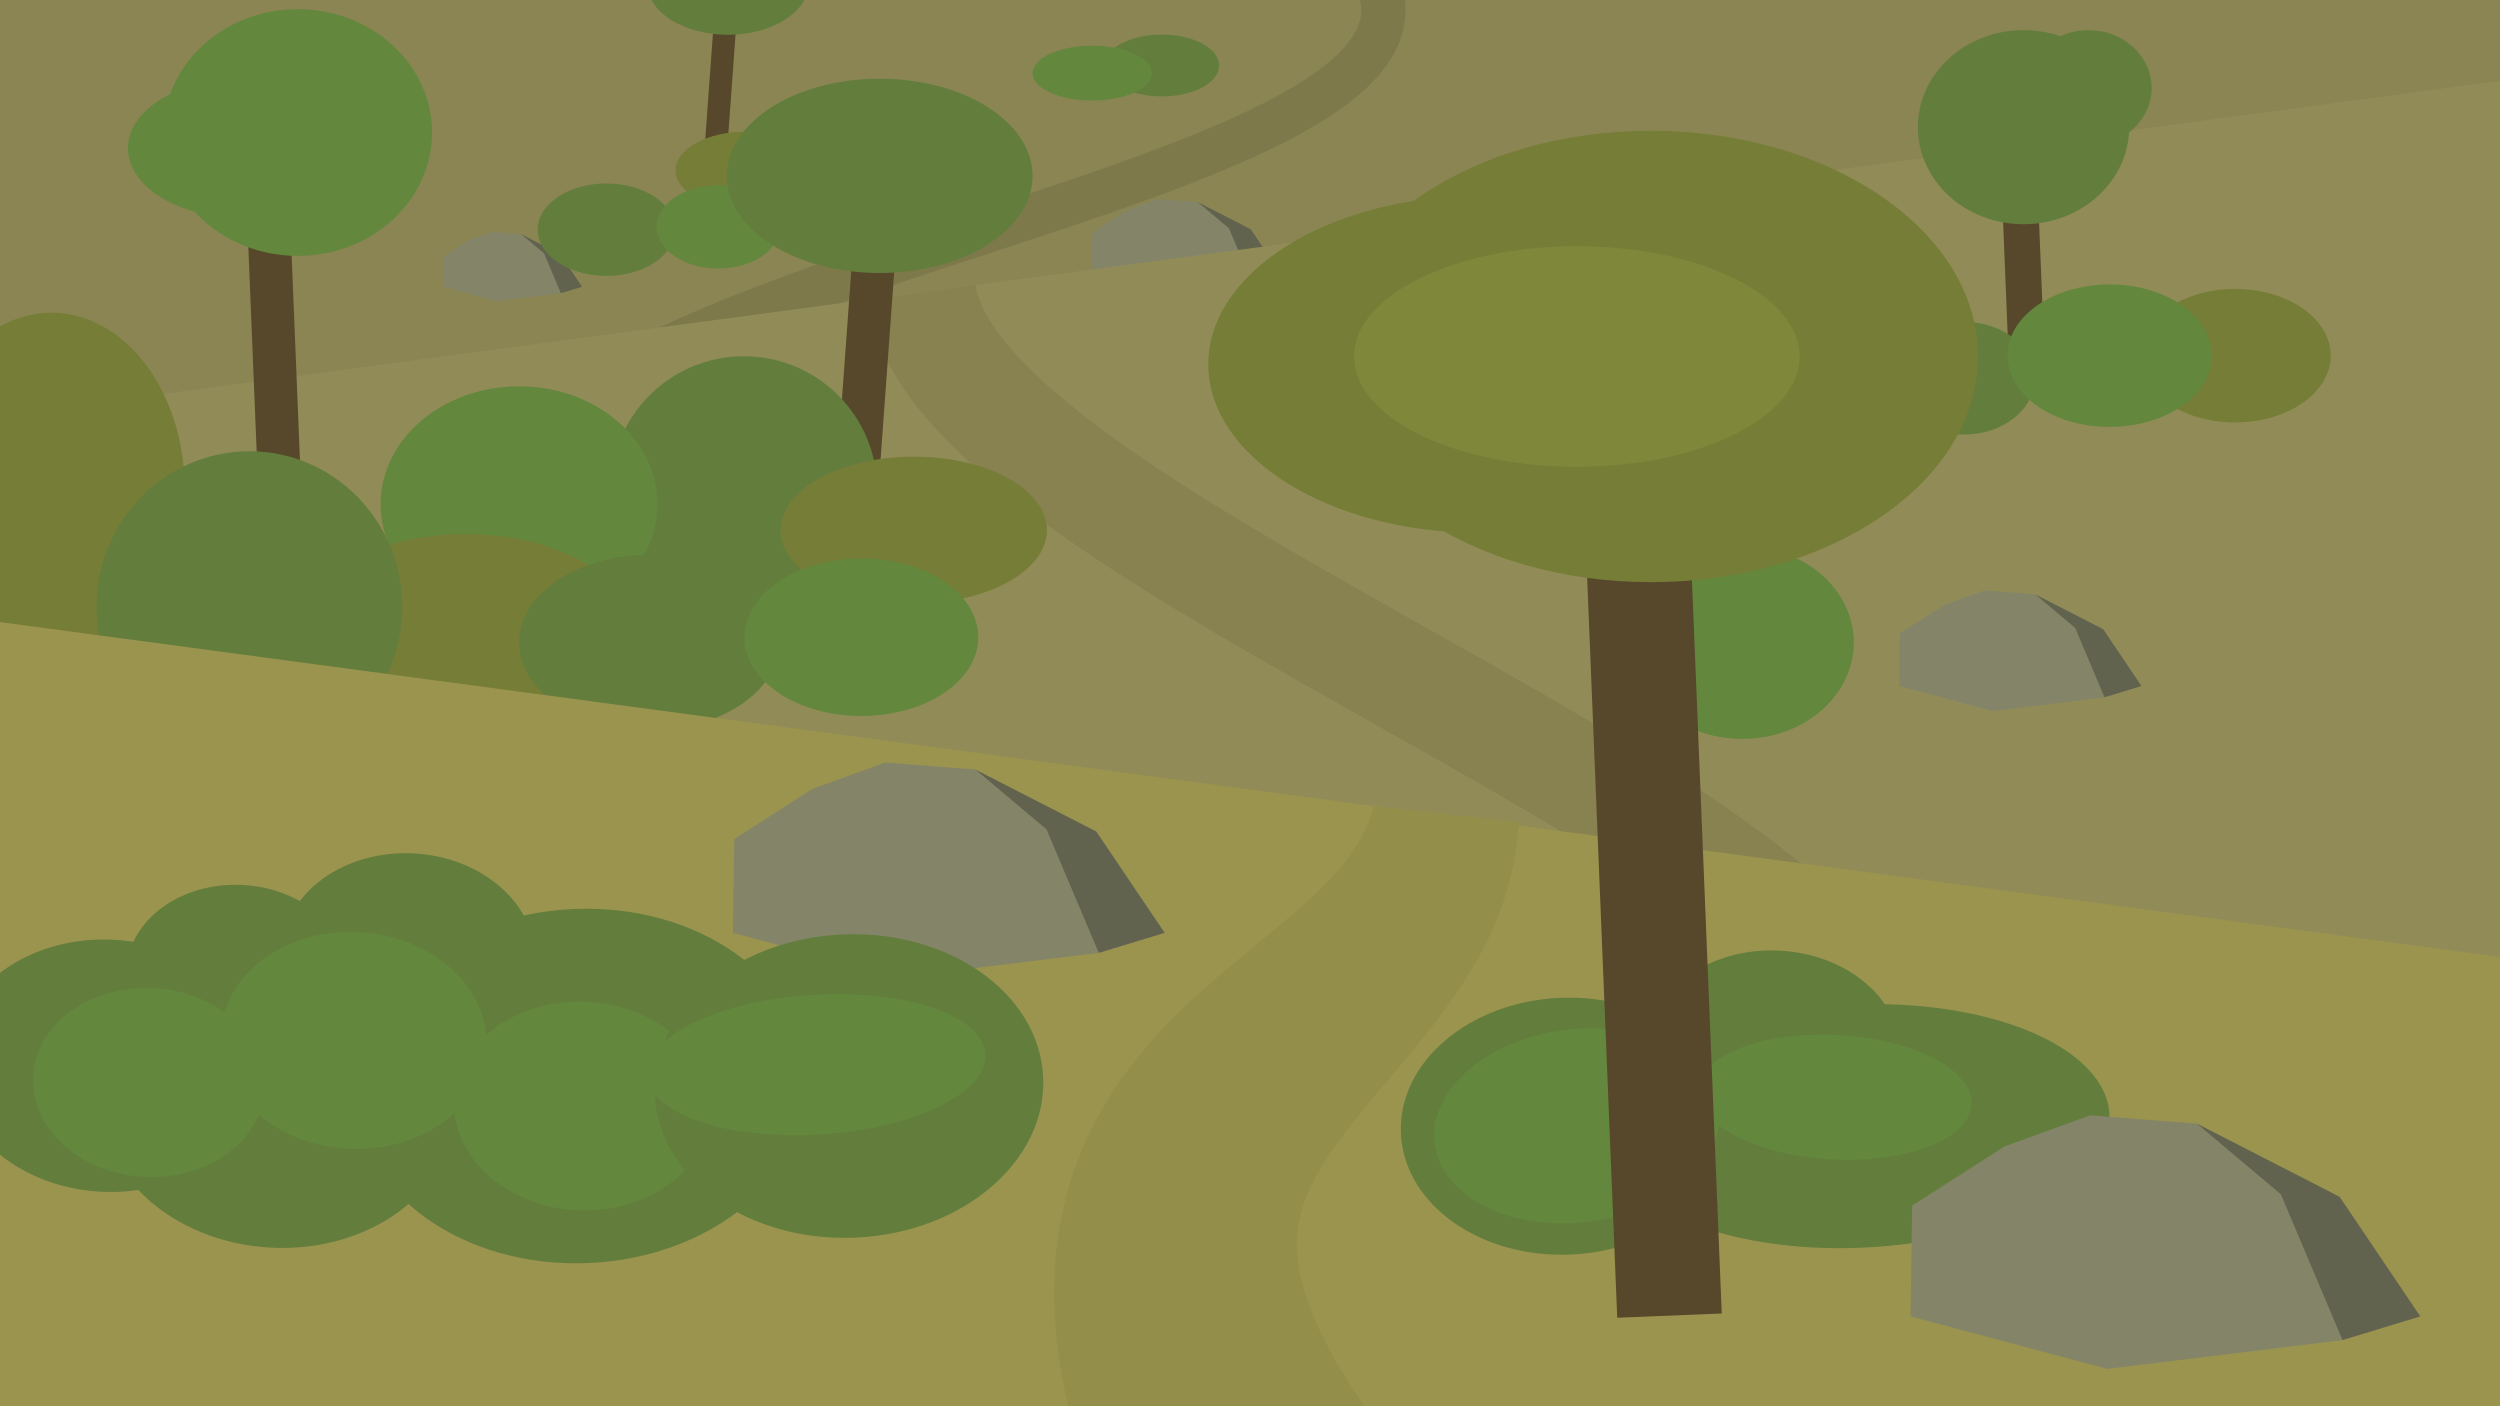 <svg xmlns="http://www.w3.org/2000/svg" viewBox="0 0 1920 1080"><defs><style>.cls-1{fill:#8a8553;}.cls-10,.cls-11,.cls-12,.cls-15,.cls-2,.cls-5{fill:none;stroke-miterlimit:10;}.cls-2{stroke:#7d794b;stroke-width:34px;}.cls-3{fill:#848568;}.cls-4{fill:#62634e;}.cls-11,.cls-12,.cls-15,.cls-5{stroke:#57482b;}.cls-5{stroke-width:17.38px;}.cls-6{fill:#637d3d;}.cls-7{fill:#63873d;}.cls-8{fill:#757d36;}.cls-9{fill:#918c57;}.cls-10{stroke:#878250;stroke-width:84px;}.cls-11{stroke-width:32.96px;}.cls-12{stroke-width:27.59px;}.cls-13{fill:#9b944e;}.cls-14{fill:#948e4b;}.cls-15{stroke-width:80.34px;}.cls-16{fill:#7f873b;}.cls-17{opacity:0.5;}.cls-18{opacity:0.7;}</style></defs><g id="before-plains"><g id="bp-plains-3"><polygon class="cls-1" points="1967.83 378.56 -62.84 332.43 -62.84 -50.71 1957.16 -43.77 1967.83 378.56"/><path class="cls-2" d="M1027.33-52c214.58,190.67-623.15,243.24-640.92,437.57"/><polygon class="cls-3" points="340.61 197.01 359.95 184.62 377.87 178.11 400.23 179.83 419.21 193.81 430.75 225.18 381.47 231.22 340.27 220.22 340.61 197.01"/><polygon class="cls-4" points="447.04 220.22 430.75 225.18 417.82 194.63 400.23 179.83 430.13 195.16 447.04 220.22"/><polygon class="cls-3" points="838.67 178.64 865.02 161.76 889.43 152.9 919.89 155.24 945.74 174.27 961.45 217 894.33 225.23 838.22 210.25 838.67 178.64"/><polygon class="cls-4" points="983.64 210.25 961.45 217 943.84 175.4 919.89 155.24 960.61 176.12 983.64 210.25"/><line class="cls-5" x1="559.5" y1="-19.06" x2="549.19" y2="122.84"/><ellipse class="cls-6" cx="892.27" cy="50.29" rx="44.04" ry="23.74"/><ellipse class="cls-7" cx="838.78" cy="56.18" rx="45.77" ry="21.04"/><ellipse class="cls-6" cx="465.66" cy="176.39" rx="52.7" ry="35.5"/><ellipse class="cls-8" cx="572.81" cy="130.88" rx="53.97" ry="29.78"/><ellipse class="cls-6" cx="559.03" cy="-12.63" rx="61.93" ry="39.35"/><ellipse class="cls-7" cx="551.61" cy="174.27" rx="47.37" ry="31.91"/></g><g id="bp-plains-2"><polygon class="cls-9" points="-50 714.36 1970 779.02 1970 55.41 -50 326.06 -50 714.36"/><path class="cls-10" d="M707.59,224.55c27.45,195.93,753.58,412.7,735.81,607"/><polygon class="cls-3" points="1459.04 486.41 1492.78 464.8 1524.04 453.44 1563.05 456.45 1596.16 480.82 1616.27 535.54 1530.32 546.08 1458.46 526.89 1459.04 486.41"/><polygon class="cls-4" points="1644.69 526.89 1616.27 535.54 1593.72 482.26 1563.05 456.45 1615.2 483.18 1644.69 526.89"/></g><g id="bp-plains-1"><line class="cls-11" x1="204.04" y1="111.45" x2="215.84" y2="401.84"/><ellipse class="cls-7" cx="184.01" cy="113.89" rx="85.73" ry="53.11"/><line class="cls-11" x1="676.48" y1="122.86" x2="656.93" y2="391.9"/><ellipse class="cls-6" cx="571.3" cy="375.74" rx="102.32" ry="102.15"/><ellipse class="cls-7" cx="398.64" cy="387.25" rx="106.34" ry="90.57"/><ellipse class="cls-7" cx="1279.61" cy="287.97" rx="85.67" ry="62.65"/><ellipse class="cls-8" cx="39.48" cy="375.33" rx="102.32" ry="135.11"/><ellipse class="cls-8" cx="357.3" cy="483.63" rx="128.18" ry="73.46"/><ellipse class="cls-6" cx="191.55" cy="466.1" rx="117.36" ry="119.54"/><ellipse class="cls-6" cx="498.56" cy="493.43" rx="99.92" ry="67.3"/><ellipse class="cls-8" cx="701.72" cy="407.15" rx="102.32" ry="56.45"/><ellipse class="cls-6" cx="1062.72" cy="331.48" rx="85.67" ry="57.7"/><ellipse class="cls-8" cx="1394.41" cy="296.26" rx="85.67" ry="59.39"/><ellipse class="cls-7" cx="1338.06" cy="493.43" rx="85.67" ry="74.08"/><ellipse class="cls-6" cx="1394.41" cy="355.65" rx="64.02" ry="53.19"/><ellipse class="cls-8" cx="1716.55" cy="273.17" rx="73.49" ry="51.27"/><ellipse class="cls-6" cx="675.59" cy="135.06" rx="117.42" ry="74.6"/><ellipse class="cls-7" cx="228.67" cy="101.8" rx="103.12" ry="94.72"/><ellipse class="cls-7" cx="661.52" cy="489.42" rx="89.81" ry="60.49"/><line class="cls-12" x1="1550.52" y1="129.55" x2="1557.31" y2="296.57"/><ellipse class="cls-6" cx="1603.91" cy="67.61" rx="48.55" ry="44.47"/><ellipse class="cls-6" cx="1554.07" cy="97.67" rx="81.14" ry="74.53"/><ellipse class="cls-6" cx="1508.34" cy="290.49" rx="54.35" ry="43.26"/><ellipse class="cls-7" cx="1620.18" cy="273.17" rx="78.44" ry="54.72"/><polygon class="cls-13" points="1970 1130 -50 1130 -50 471.06 1970 741.7 1970 1130"/><path class="cls-14" d="M1166.31,631.51a219.47,219.47,0,0,1-8.44,50.7,241.44,241.44,0,0,1-8.35,24.07c-.79,1.93-1.63,3.83-2.46,5.74s-1.65,3.87-2.55,5.7l-2.68,5.55c-.45.92-.9,1.87-1.36,2.77l-1.41,2.69a354.45,354.45,0,0,1-24.56,39.95c-8.65,12.24-17.52,23.55-26.25,34.25-17.48,21.38-34.33,40.36-48.56,58.39-7.13,9-13.61,17.71-19.21,26.14a194.56,194.56,0,0,0-13.87,24.25,118.88,118.88,0,0,0-8,21.89,92.45,92.45,0,0,0-2.6,19.87,106.69,106.69,0,0,0,1.52,19.76,156.78,156.78,0,0,0,5.29,21.46c4.89,15.06,12.34,31.49,21.84,48.37a519,519,0,0,0,33.69,51.44L867,1206.38a716,716,0,0,1-34.32-83.47c-4.86-14.91-9.42-30.08-13-46.19a405.05,405.05,0,0,1-8.37-50A332.89,332.89,0,0,1,810.2,973a284.85,284.85,0,0,1,8.94-55.33A272.84,272.84,0,0,1,839,865.45a297.44,297.44,0,0,1,27.83-44.56A369.15,369.15,0,0,1,898.1,784.6c10.63-10.85,21.28-20.64,31.69-29.74,20.82-18.18,40.71-33.74,58.23-48.63,8.76-7.44,17-14.69,24.37-21.87A236.7,236.7,0,0,0,1032,663.07l1.09-1.33c.35-.44.66-.88,1-1.32l2-2.65c.71-.88,1.25-1.76,1.89-2.65l1.86-2.65a124,124,0,0,0,6.4-10.71,103.83,103.83,0,0,0,8.88-22.71Z"/><ellipse class="cls-6" cx="213.68" cy="846.79" rx="111.56" ry="136.89" transform="translate(-643.43 1014.35) rotate(-86.9)"/><ellipse class="cls-6" cx="313.7" cy="734.9" rx="79.58" ry="97.65" transform="translate(-437.1 1008.4) rotate(-86.9)"/><ellipse class="cls-6" cx="82.39" cy="818.5" rx="96.88" ry="118.88" transform="translate(-739.36 856.5) rotate(-86.9)"/><ellipse class="cls-6" cx="182.78" cy="749.6" rx="70.04" ry="85.95" transform="translate(-575.6 891.57) rotate(-86.9)"/><ellipse class="cls-7" cx="114.33" cy="831.37" rx="72.59" ry="89.07" transform="translate(-722.01 900.57) rotate(-86.9)"/><ellipse class="cls-6" cx="446.35" cy="834.08" rx="174.35" ry="136.07" transform="translate(-36.67 20.68) rotate(-2.55)"/><ellipse class="cls-7" cx="447.03" cy="849.39" rx="80.15" ry="98.36" transform="translate(-425.3 1249.83) rotate(-86.9)"/><ellipse class="cls-7" cx="271.56" cy="799.05" rx="83.28" ry="102.18" transform="translate(-541.01 1026.99) rotate(-86.9)"/><ellipse class="cls-6" cx="1202.17" cy="864.91" rx="126.4" ry="98.66" transform="translate(-37.29 54.34) rotate(-2.55)"/><ellipse class="cls-6" cx="1426.58" cy="864.91" rx="193.7" ry="93.39" transform="translate(-37.07 64.32) rotate(-2.55)"/><ellipse class="cls-6" cx="1362.96" cy="806.26" rx="76.26" ry="96.59" transform="translate(484.17 2123.62) rotate(-86.9)"/><ellipse class="cls-7" cx="1211.01" cy="864.52" rx="110.03" ry="74.25" transform="translate(-98.61 158.23) rotate(-7.18)"/><ellipse class="cls-7" cx="1409.12" cy="842.64" rx="47.86" ry="105.25" transform="translate(491.5 2204.13) rotate(-86.9)"/><line class="cls-15" x1="1253.39" y1="302.47" x2="1282.16" y2="1010.39"/><ellipse class="cls-8" cx="1136.96" cy="279.84" rx="209" ry="129.47"/><ellipse class="cls-8" cx="1267.77" cy="273.78" rx="251.38" ry="173.32"/><ellipse class="cls-16" cx="1211.01" cy="273.78" rx="171.12" ry="84.71"/><polygon class="cls-3" points="563.9 644.34 623.98 605.86 679.63 585.64 749.1 590.99 808.05 634.39 843.86 731.82 690.82 750.58 562.87 716.42 563.9 644.34"/><polygon class="cls-4" points="894.46 716.42 843.86 731.82 803.72 636.95 749.1 590.99 841.96 638.59 894.46 716.42"/><ellipse class="cls-6" cx="651.99" cy="834.08" rx="149.31" ry="116.53" transform="translate(-36.46 29.83) rotate(-2.55)"/><ellipse class="cls-7" cx="626.91" cy="817.67" rx="130.23" ry="53.76" transform="translate(-49.73 40.65) rotate(-3.57)"/><polygon class="cls-3" points="1468.53 925.91 1539.45 880.47 1605.16 856.6 1687.17 862.92 1756.77 914.15 1799.05 1029.18 1618.37 1051.33 1467.32 1011 1468.53 925.91"/><polygon class="cls-4" points="1858.79 1011 1799.05 1029.18 1751.66 917.17 1687.17 862.92 1796.81 919.11 1858.79 1011"/></g></g></svg>
